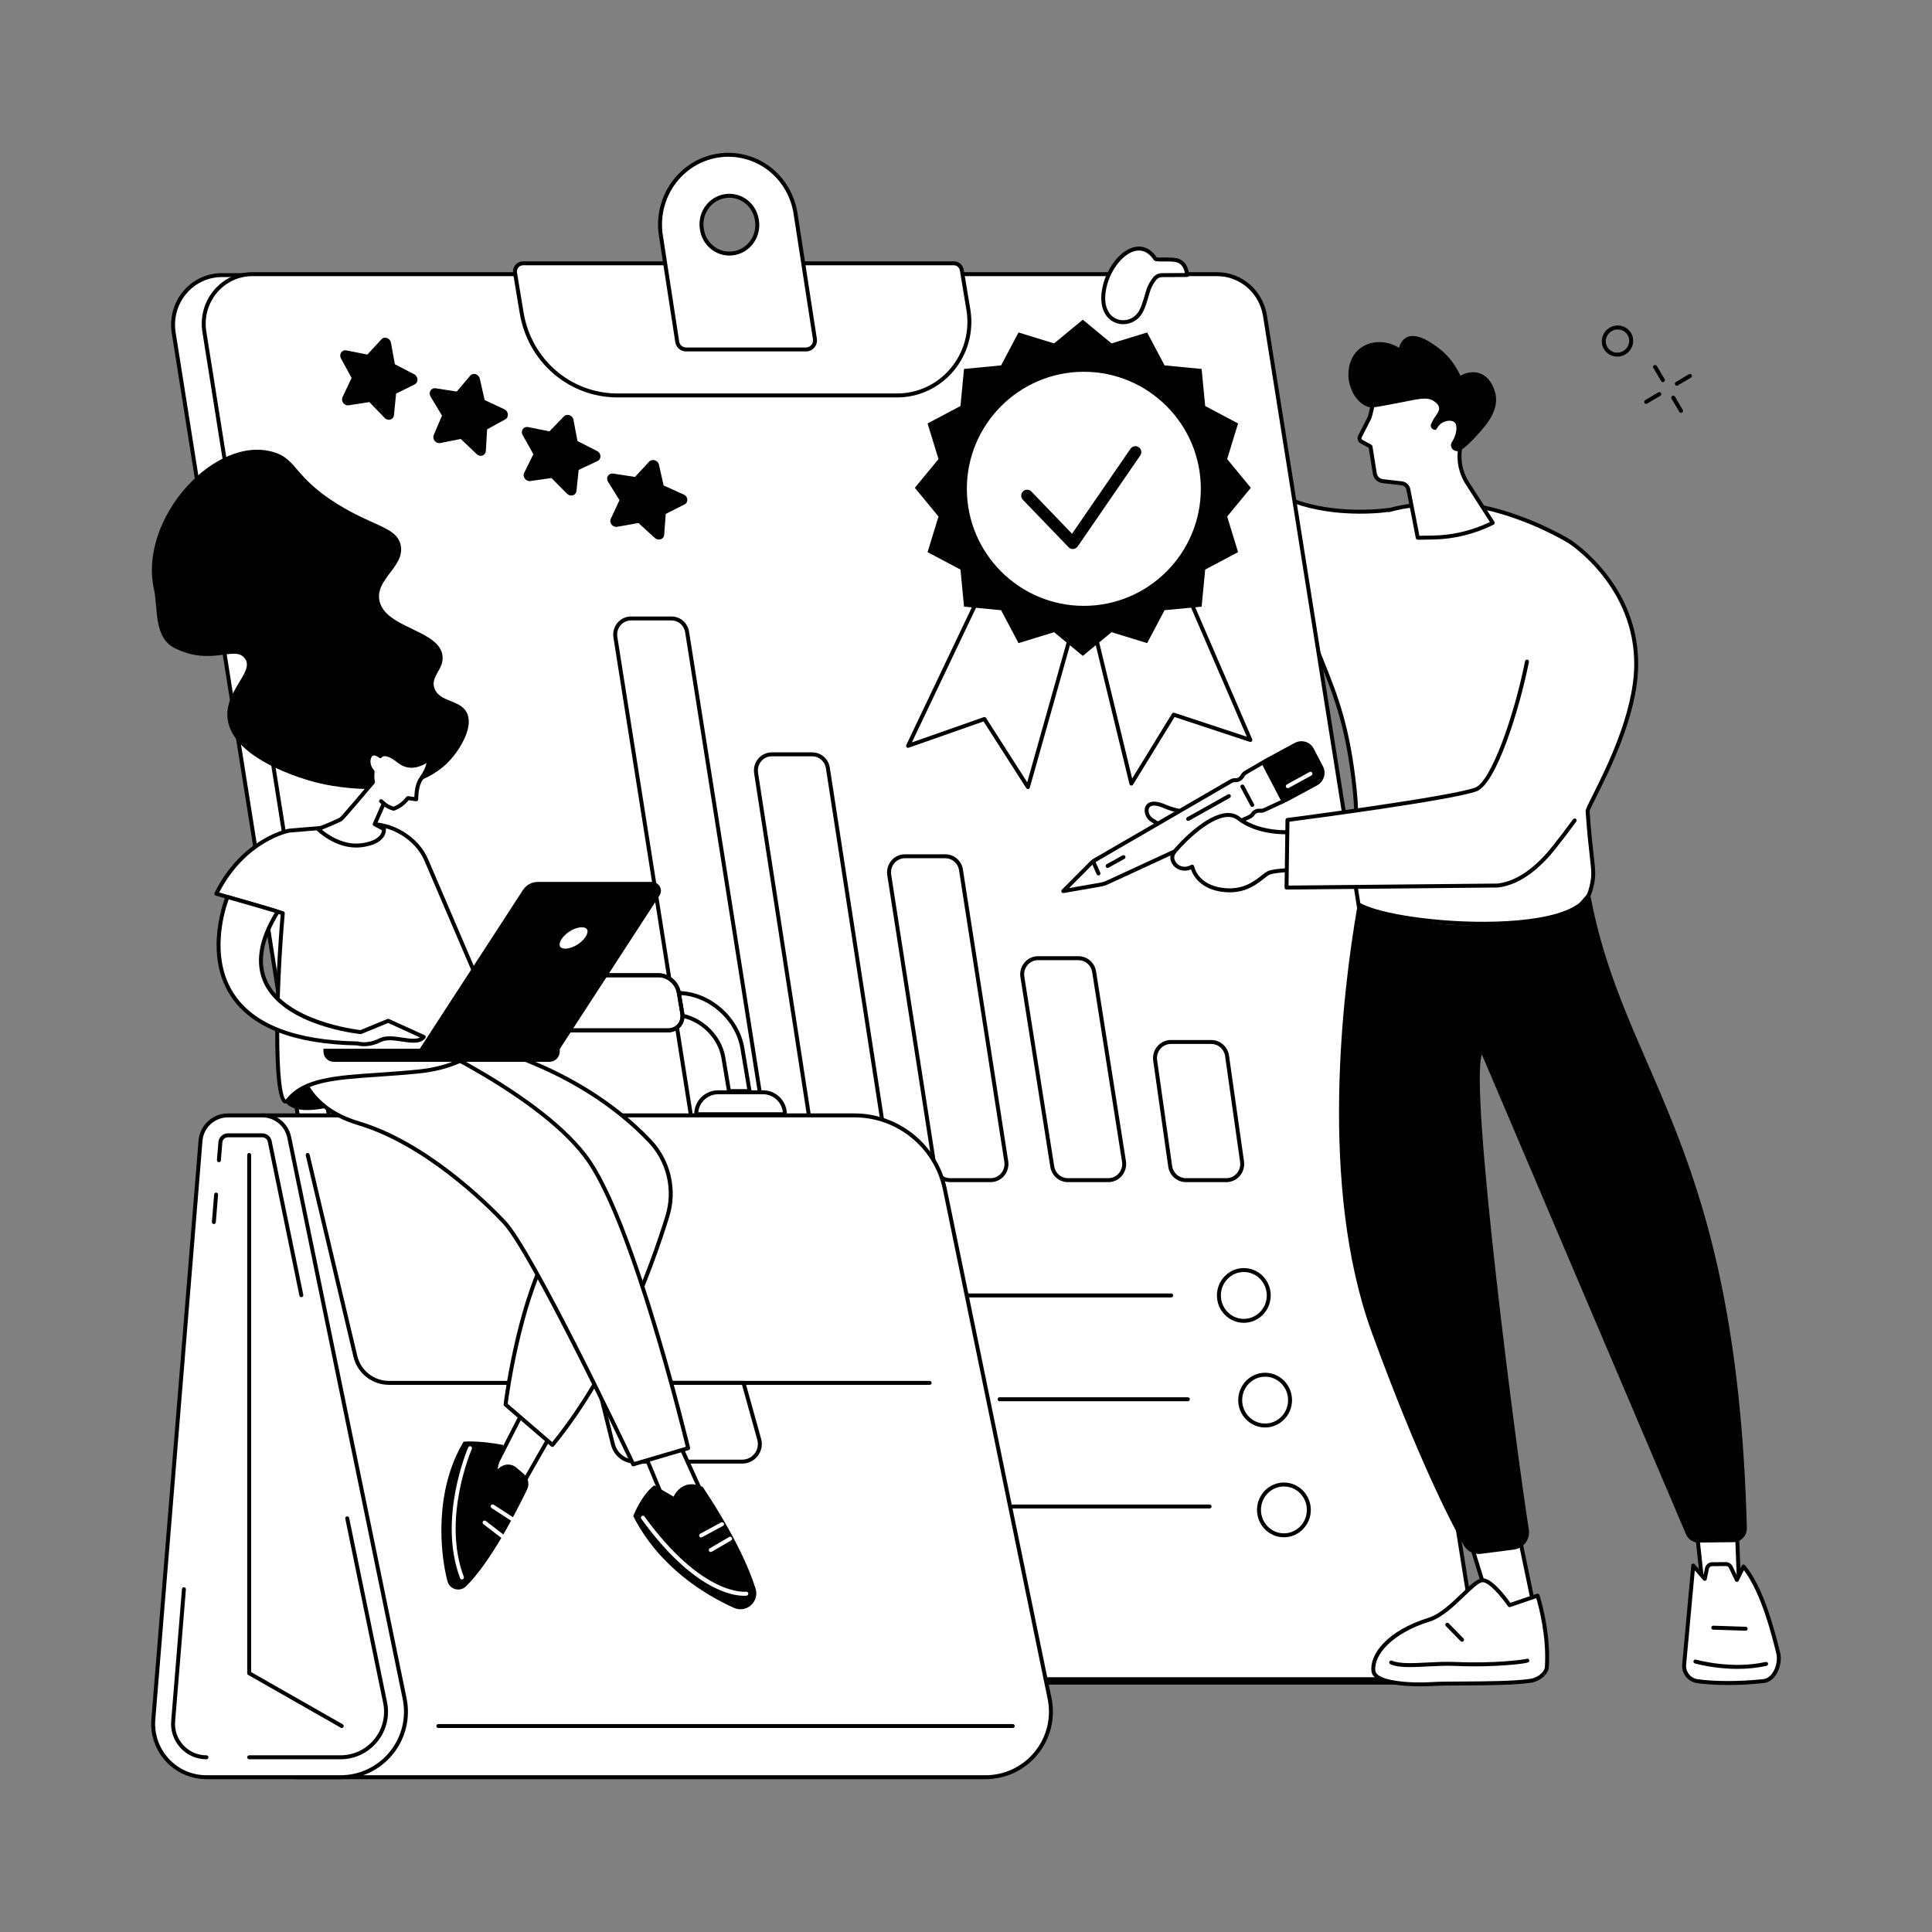 <svg width="880" height="880" viewBox="0 0 880 880" fill="none" xmlns="http://www.w3.org/2000/svg">
<rect x="0" y="0" width="880" height="880" fill="#808080" stroke="none"/>
<g clip-path="url(#clip0_38_2)">
<path d="M509.269 123.523H534.44C534.44 123.523 543.273 187.101 567.25 213.854C589.967 239.203 632.492 232.253 632.492 232.253C632.492 232.253 632.507 232.301 632.53 232.382C648.979 227.901 667.734 228.885 680.523 232.261C700.574 237.551 715.055 246.761 715.055 246.761C715.055 246.761 745.993 266.312 745.257 303.623C744.687 332.574 722.961 367.039 723.132 369.508C725.042 397.14 727.178 396.197 724.295 406.041C717.294 429.941 618.162 420.084 616.401 409.13C614.803 399.192 619.408 382.575 617.095 360.23C613.449 325.004 606.206 312.46 597.965 290.734C552.444 287.042 523.028 261.321 513.876 220.015C504.432 177.406 509.269 123.523 509.269 123.523Z" fill="white"/>
<path d="M656.395 230.285C665.72 230.285 674.222 231.528 680.293 233.131C699.966 238.32 714.428 247.428 714.572 247.517C714.879 247.712 745.074 267.255 744.358 303.606C743.929 325.373 731.427 350.292 725.42 362.266C722.956 367.176 722.179 368.767 722.234 369.569C722.921 379.502 723.625 385.647 724.139 390.132C725.02 397.824 725.23 399.649 723.432 405.786C719.711 418.493 687.691 421.071 661.404 419.42C635.76 417.809 617.89 412.724 617.289 408.984C616.615 404.798 617.091 399.168 617.643 392.646C618.386 383.85 619.312 372.904 617.99 360.137C614.968 330.935 609.427 317.115 603.011 301.109C601.649 297.713 600.241 294.203 598.806 290.418C598.683 290.09 598.384 289.868 598.038 289.839C553.538 286.228 523.959 261.362 514.754 219.821C506.079 180.681 509.548 131.356 510.099 124.422H533.662C534.78 131.789 544.132 189.408 566.58 214.457C588.074 238.442 627.427 233.859 632.169 233.208C632.35 233.289 632.559 233.309 632.767 233.252C640.603 231.115 648.775 230.285 656.395 230.285ZM675.708 421.679C699.405 421.679 721.819 417.691 725.158 406.292C727.059 399.807 726.819 397.714 725.927 389.93C725.415 385.461 724.713 379.336 724.029 369.447C724.094 368.921 725.519 366.079 727.028 363.072C733.095 350.98 745.72 325.818 746.157 303.643C746.893 266.256 715.849 246.198 715.535 245.999C715.391 245.906 700.708 236.657 680.753 231.39C669.066 228.306 650.37 226.707 632.755 231.39C632.627 231.35 632.489 231.342 632.347 231.362C631.926 231.431 590.038 237.936 567.92 213.255C544.398 187.008 535.419 124.029 535.33 123.398C535.269 122.952 534.889 122.62 534.44 122.62H509.269C508.804 122.62 508.415 122.977 508.375 123.442C508.326 123.981 503.63 177.953 512.997 220.214C522.348 262.41 552.286 287.738 597.326 291.584C598.698 295.183 600.04 298.534 601.341 301.777C607.706 317.657 613.204 331.372 616.2 360.323C617.505 372.924 616.587 383.773 615.85 392.493C615.266 399.406 614.804 404.867 615.513 409.271C616.594 415.991 643.482 420.096 661.291 421.217C666.049 421.517 670.907 421.679 675.708 421.679Z" fill="black"/>
<path d="M195.473 766.415H634.868C648.512 766.415 658.91 753.926 656.727 740.159L562.228 144.326C560.489 133.368 551.231 125.317 540.37 125.317H100.976C87.33 125.317 76.931 137.805 79.117 151.568L173.614 747.401C175.35 758.359 184.612 766.415 195.473 766.415Z" fill="white"/>
<path d="M540.37 126.215C550.842 126.215 559.661 133.89 561.339 144.468L655.838 740.301C656.854 746.709 655.042 753.19 650.866 758.08C646.832 762.804 641.001 765.512 634.867 765.512H195.473C185 765.512 176.18 757.837 174.504 747.259L80.003 151.426C78.987 145.018 80.801 138.537 84.974 133.647C89.01 128.923 94.839 126.215 100.976 126.215H540.37ZM195.473 767.313H634.867C641.528 767.313 647.858 764.374 652.234 759.25C656.752 753.955 658.713 746.948 657.615 740.017L563.116 144.184C561.299 132.728 551.732 124.418 540.37 124.418H100.976C94.313 124.418 87.982 127.357 83.606 132.481C79.088 137.772 77.129 144.779 78.226 151.709L172.727 747.543C174.54 758.999 184.11 767.313 195.473 767.313Z" fill="black"/>
<path d="M209.434 764.864H648.83C662.474 764.864 672.872 752.4 670.69 738.657L576.19 143.856C574.453 132.919 565.194 124.879 554.331 124.879H114.938C101.292 124.879 90.897 137.347 93.079 151.086L187.575 745.887C189.316 756.829 198.573 764.864 209.434 764.864Z" fill="white"/>
<path d="M554.331 125.778C564.805 125.778 573.625 133.441 575.302 143.998L669.801 738.799C670.816 745.187 669.009 751.647 664.843 756.529C660.809 761.253 654.972 763.965 648.83 763.965H209.434C198.962 763.965 190.141 756.303 188.465 745.745L93.965 150.944C92.953 144.557 94.758 138.096 98.924 133.214C102.96 128.49 108.797 125.778 114.938 125.778H554.331ZM209.434 765.763H648.83C655.5 765.763 661.835 762.824 666.212 757.695C670.72 752.417 672.676 745.426 671.578 738.516L577.079 143.715C575.262 132.279 565.695 123.981 554.331 123.981H114.938C108.267 123.981 101.931 126.92 97.555 132.048C93.046 137.327 91.091 144.318 92.188 151.228L186.688 746.029C188.506 757.464 198.071 765.763 209.434 765.763Z" fill="black"/>
<path d="M281.278 180.118H408.648C429.006 180.118 444.473 161.469 441.081 141.015L438.106 123.086C437.802 121.269 436.256 119.937 434.446 119.937H238.26C235.961 119.937 234.216 122.042 234.601 124.349L237.612 142.517C241.215 164.226 259.67 180.118 281.278 180.118Z" fill="white"/>
<path d="M434.446 120.835C435.822 120.835 436.988 121.843 437.219 123.236L440.194 141.164C441.789 150.787 439.113 160.546 432.851 167.934C426.771 175.107 417.95 179.22 408.648 179.22H281.278C260.034 179.22 242.044 163.72 238.498 142.367L235.487 124.203C235.345 123.349 235.58 122.483 236.134 121.827C236.669 121.196 237.442 120.835 238.26 120.835H434.446ZM281.278 181.017H408.648C418.48 181.017 427.799 176.673 434.223 169.096C440.829 161.303 443.651 151.017 441.967 140.869L438.992 122.94C438.615 120.678 436.705 119.038 434.446 119.038H238.26C236.916 119.038 235.64 119.629 234.762 120.665C233.867 121.722 233.483 123.118 233.71 124.495L236.725 142.662C240.413 164.886 259.151 181.017 281.278 181.017Z" fill="black"/>
<path d="M344.767 100.368L344.706 100.004C343.682 93.754 338.391 89.176 332.194 89.176C324.349 89.176 318.382 96.389 319.685 104.307L319.742 104.667C320.77 110.921 326.061 115.5 332.254 115.5C340.099 115.5 346.066 108.286 344.767 100.368ZM367.019 159.178H312.626C310.565 159.178 308.804 157.813 308.472 155.729L301.02 107.27C298.033 87.981 312.601 70.506 331.692 70.506C346.961 70.506 359.963 81.816 362.359 97.243L371.172 154.36C371.585 156.98 369.609 159.178 367.019 159.178Z" fill="white"/>
<path d="M343.88 100.515C344.467 104.093 343.471 107.712 341.148 110.448C338.909 113.088 335.667 114.598 332.254 114.598C326.478 114.598 321.588 110.363 320.628 104.522L320.572 104.162C319.985 100.583 320.981 96.96 323.304 94.224C325.543 91.589 328.785 90.075 332.193 90.075C337.974 90.075 342.86 94.313 343.819 100.15L343.88 100.515ZM332.254 116.399C336.197 116.399 339.937 114.654 342.52 111.614C345.184 108.473 346.329 104.324 345.653 100.223L345.596 99.859C344.491 93.147 338.856 88.277 332.193 88.277C328.255 88.277 324.514 90.022 321.932 93.058C319.264 96.199 318.123 100.353 318.795 104.453L318.855 104.813C319.956 111.529 325.591 116.399 332.254 116.399ZM331.692 71.405C346.608 71.405 359.133 82.331 361.469 97.381L370.281 154.499C370.435 155.478 370.184 156.413 369.569 157.13C368.945 157.859 368.018 158.275 367.018 158.275H312.625C310.954 158.275 309.614 157.17 309.363 155.588L301.91 107.133C300.502 98.037 303.096 88.844 309.035 81.918C314.759 75.239 323.017 71.405 331.692 71.405ZM312.625 160.077H367.018C368.544 160.077 369.973 159.429 370.937 158.3C371.884 157.191 372.293 155.705 372.058 154.223L363.25 97.106C360.772 81.173 347.499 69.608 331.692 69.608C322.49 69.608 313.735 73.668 307.667 80.744C301.388 88.075 298.64 97.79 300.133 107.408L307.586 155.867C307.978 158.344 310.051 160.077 312.625 160.077Z" fill="black"/>
<path d="M312.083 288.018L350.163 529.165C350.462 531.064 349.924 532.987 348.685 534.436C347.487 535.836 345.75 536.642 343.929 536.642H325.506C322.389 536.642 319.77 534.363 319.272 531.222L281.185 290.074C280.885 288.176 281.424 286.253 282.662 284.804C283.861 283.403 285.593 282.597 287.419 282.597H305.849C308.966 282.597 311.585 284.877 312.083 288.018ZM325.506 538.443H343.929C346.281 538.443 348.511 537.407 350.053 535.606C351.632 533.756 352.32 531.307 351.94 528.886L313.86 287.738C313.225 283.715 309.857 280.796 305.849 280.796H287.419C285.067 280.796 282.836 281.832 281.294 283.634C279.715 285.488 279.027 287.937 279.408 290.353L317.495 531.501C318.131 535.525 321.499 538.443 325.506 538.443Z" fill="black"/>
<path d="M369.953 344.495C373.082 344.495 375.705 346.787 376.191 349.94L403.831 529.189C404.122 531.084 403.58 532.999 402.341 534.444C401.143 535.84 399.414 536.642 397.593 536.642H379.162C376.037 536.642 373.414 534.351 372.928 531.197L345.276 351.948C344.985 350.053 345.527 348.139 346.766 346.693C347.964 345.297 349.697 344.495 351.514 344.495H369.953ZM379.162 538.443H397.593C399.937 538.443 402.167 537.411 403.709 535.618C405.288 533.772 405.98 531.331 405.608 528.914L377.968 349.669C377.345 345.629 373.977 342.694 369.953 342.694H351.514C349.171 342.694 346.94 343.726 345.402 345.524C343.819 347.365 343.127 349.806 343.499 352.223L371.147 531.473C371.771 535.508 375.143 538.443 379.162 538.443Z" fill="black"/>
<path d="M436.826 396.358L457.455 529.181C457.75 531.08 457.208 532.995 455.969 534.44C454.771 535.84 453.039 536.642 451.221 536.642H432.791C429.665 536.642 427.046 534.355 426.557 531.205L405.92 398.378C405.624 396.484 406.167 394.565 407.401 393.12C408.604 391.719 410.332 390.918 412.154 390.918H430.592C433.713 390.918 436.337 393.205 436.826 396.358ZM432.791 538.443H451.221C453.565 538.443 455.795 537.411 457.338 535.614C458.916 533.768 459.609 531.323 459.232 528.906L438.603 396.083C437.976 392.047 434.608 389.121 430.592 389.121H412.154C409.806 389.121 407.58 390.149 406.037 391.95C404.455 393.796 403.766 396.241 404.139 398.658L424.775 531.481C425.403 535.512 428.775 538.443 432.791 538.443Z" fill="black"/>
<path d="M491.236 437.34C494.353 437.34 496.972 439.623 497.47 442.769L511.071 529.169C511.367 531.068 510.828 532.987 509.589 534.436C508.391 535.84 506.659 536.642 504.837 536.642H486.411C483.294 536.642 480.675 534.363 480.177 531.218L466.567 444.817C466.272 442.918 466.81 441 468.049 439.551C469.247 438.146 470.98 437.34 472.801 437.34H491.236ZM486.411 538.443H504.837C507.185 538.443 509.415 537.407 510.958 535.606C512.54 533.756 513.229 531.307 512.848 528.89L499.247 442.489C498.611 438.466 495.243 435.543 491.236 435.543H472.801C470.453 435.543 468.223 436.575 466.681 438.381C465.098 440.231 464.41 442.68 464.79 445.096L478.4 531.497C479.035 535.521 482.403 538.443 486.411 538.443Z" fill="black"/>
<path d="M558.015 481.039L564.851 529.266C565.118 531.153 564.562 533.047 563.325 534.472C562.128 535.852 560.407 536.642 558.603 536.642H540.144C537.027 536.642 534.343 534.27 533.894 531.116L527.053 482.888C526.785 481.006 527.34 479.108 528.579 477.683C529.773 476.302 531.497 475.513 533.299 475.513H551.767C554.883 475.513 557.569 477.889 558.015 481.039ZM540.144 538.443H558.603C560.928 538.443 563.145 537.427 564.684 535.654C566.262 533.837 566.973 531.416 566.632 529.015L559.796 480.788C559.224 476.756 555.773 473.712 551.767 473.712H533.299C530.975 473.712 528.757 474.732 527.219 476.505C525.64 478.322 524.931 480.739 525.271 483.144L532.113 531.371C532.687 535.403 536.136 538.443 540.144 538.443Z" fill="black"/>
<path d="M566.546 579.385C572.31 579.385 577 584.174 577 590.055C577 595.937 572.31 600.726 566.546 600.726C560.782 600.726 556.092 595.937 556.092 590.055C556.092 584.174 560.782 579.385 566.546 579.385ZM566.546 602.523C573.303 602.523 578.8 596.929 578.8 590.055C578.8 583.182 573.303 577.588 566.546 577.588C559.79 577.588 554.293 583.182 554.293 590.055C554.293 596.929 559.79 602.523 566.546 602.523Z" fill="black"/>
<path d="M576.247 627.066C582.011 627.066 586.701 631.851 586.701 637.737C586.701 643.618 582.011 648.407 576.247 648.407C570.482 648.407 565.793 643.618 565.793 637.737C565.793 631.851 570.482 627.066 576.247 627.066ZM576.247 650.205C583.004 650.205 588.5 644.61 588.5 637.737C588.5 630.859 583.004 625.269 576.247 625.269C569.491 625.269 563.994 630.859 563.994 637.737C563.994 644.61 569.491 650.205 576.247 650.205Z" fill="black"/>
<path d="M584.806 677.071C590.571 677.071 595.26 681.86 595.26 687.742C595.26 693.627 590.571 698.412 584.806 698.412C579.041 698.412 574.352 693.627 574.352 687.742C574.352 681.86 579.041 677.071 584.806 677.071ZM584.806 700.209C591.562 700.209 597.059 694.619 597.059 687.742C597.059 680.868 591.562 675.274 584.806 675.274C578.05 675.274 572.553 680.868 572.553 687.742C572.553 694.619 578.05 700.209 584.806 700.209Z" fill="black"/>
<path d="M411.903 590.954H533.448C533.946 590.954 534.347 590.553 534.347 590.055C534.347 589.557 533.946 589.157 533.448 589.157H411.903C411.409 589.157 411.004 589.557 411.004 590.055C411.004 590.553 411.409 590.954 411.903 590.954Z" fill="black"/>
<path d="M419.513 638.247H432.163C432.657 638.247 433.062 637.846 433.062 637.348C433.062 636.85 432.657 636.449 432.163 636.449H419.513C419.015 636.449 418.615 636.85 418.615 637.348C418.615 637.846 419.015 638.247 419.513 638.247Z" fill="white"/>
<path d="M455.273 638.247H541.058C541.554 638.247 541.957 637.846 541.957 637.348C541.957 636.85 541.554 636.449 541.058 636.449H455.273C454.775 636.449 454.374 636.85 454.374 637.348C454.374 637.846 454.775 638.247 455.273 638.247Z" fill="black"/>
<path d="M429.402 687.09H550.948C551.445 687.09 551.848 686.689 551.848 686.191C551.848 685.693 551.445 685.293 550.948 685.293H429.402C428.908 685.293 428.503 685.693 428.503 686.191C428.503 686.689 428.908 687.09 429.402 687.09Z" fill="black"/>
<path d="M558.185 371.682C558.185 371.682 540.01 371.411 530.513 367.29C521.013 363.169 521.162 370.318 523.85 372.832C526.028 374.872 539.152 382.191 550.917 383.041L558.185 371.682Z" fill="white"/>
<path d="M556.57 372.536L550.451 382.102C538.921 381.077 526.279 373.876 524.465 372.176C523.372 371.152 522.713 369.027 523.506 367.82C524.348 366.537 526.769 366.646 530.153 368.116C538.156 371.585 551.879 372.366 556.57 372.536ZM550.917 383.939C551.222 383.939 551.508 383.786 551.674 383.526L558.943 372.164C559.119 371.888 559.132 371.54 558.977 371.253C558.823 370.966 558.524 370.787 558.198 370.779C558.018 370.779 540.091 370.468 530.869 366.464C525.032 363.93 522.806 365.606 522.004 366.832C520.685 368.84 521.591 371.953 523.235 373.491C525.749 375.843 539.152 383.089 550.852 383.939C550.874 383.939 550.896 383.939 550.917 383.939Z" fill="black"/>
<path d="M584.697 364.869L575.682 347.066L567.32 351.924C566.858 352.195 566.466 352.567 566.176 353.017L565.65 353.826C564.989 354.85 563.827 355.437 562.628 355.364C561.977 355.324 561.324 355.478 560.752 355.81L498.566 391.889C498.052 392.185 497.583 392.549 497.162 392.97L484.317 405.883L501.457 402.896C502.388 402.734 503.298 402.451 504.165 402.05L569.217 372.018C569.772 371.763 570.249 371.358 570.596 370.852L570.682 370.727C571.347 369.755 572.469 369.192 573.63 369.257L574.215 369.29C574.752 369.318 575.291 369.213 575.785 368.986L584.697 364.869Z" fill="white"/>
<path d="M573.456 368.355C572.067 368.355 570.736 369.055 569.939 370.217L569.853 370.346C569.599 370.715 569.248 371.014 568.84 371.2L503.788 401.237C502.995 401.601 502.157 401.864 501.303 402.014L486.953 404.511L497.801 393.606C498.166 393.242 498.574 392.926 499.02 392.667L561.204 356.587C561.624 356.344 562.098 356.235 562.572 356.263C564.108 356.36 565.566 355.611 566.406 354.316L566.931 353.503C567.144 353.175 567.434 352.899 567.772 352.705L575.31 348.321L583.473 364.444L575.408 368.168C575.048 368.334 574.653 368.411 574.264 368.391L573.678 368.359C573.604 368.355 573.53 368.355 573.456 368.355ZM484.317 406.782C484.37 406.782 484.419 406.778 484.471 406.77L501.61 403.783C502.622 403.609 503.606 403.301 504.541 402.868L569.595 372.836C570.297 372.512 570.9 372.002 571.338 371.362L571.425 371.233C571.911 370.524 572.731 370.111 573.581 370.156L574.167 370.188C574.847 370.225 575.537 370.091 576.162 369.804L585.073 365.687C585.296 365.586 585.466 365.396 585.546 365.165C585.627 364.938 585.609 364.683 585.499 364.464L576.485 346.657C576.373 346.439 576.175 346.273 575.937 346.204C575.701 346.131 575.444 346.163 575.23 346.289L566.868 351.147C566.287 351.487 565.786 351.96 565.421 352.527L564.896 353.337C564.408 354.089 563.554 354.523 562.684 354.466C561.85 354.413 561.029 354.612 560.301 355.033L498.113 391.108C497.534 391.448 497 391.861 496.526 392.335L483.678 405.248C483.403 405.527 483.338 405.952 483.52 406.301C483.678 406.6 483.985 406.782 484.317 406.782Z" fill="black"/>
<path d="M500.335 398.759C500.457 398.759 500.578 398.735 500.696 398.682C501.149 398.484 501.355 397.954 501.157 397.5L498.785 392.112C498.587 391.659 498.052 391.453 497.599 391.655C497.145 391.853 496.939 392.384 497.141 392.841L499.509 398.225C499.659 398.561 499.987 398.759 500.335 398.759Z" fill="black"/>
<path d="M590.141 339.196L576.604 346.495C575.911 346.871 575.646 347.734 576.011 348.434L583.955 363.671C584.326 364.383 585.205 364.654 585.91 364.274L599.418 356.987C602.127 355.53 603.197 352.182 601.807 349.515L597.565 341.378C596.175 338.711 592.851 337.735 590.141 339.196Z" fill="black"/>
<path d="M592.802 339.415C593.253 339.415 593.706 339.484 594.146 339.618C595.287 339.97 596.218 340.743 596.767 341.796L601.009 349.932C602.171 352.158 601.266 354.972 598.991 356.198L585.484 363.481C585.356 363.55 585.21 363.566 585.072 363.521C584.933 363.481 584.82 363.384 584.753 363.254L576.809 348.017C576.672 347.754 576.772 347.43 577.031 347.289L590.569 339.99C591.273 339.61 592.036 339.415 592.802 339.415ZM585.233 365.347C585.614 365.347 585.992 365.25 586.337 365.064L599.845 357.781C602.981 356.089 604.219 352.195 602.605 349.102L598.362 340.962C597.589 339.48 596.279 338.391 594.674 337.897C593.022 337.391 591.261 337.569 589.715 338.403L576.178 345.706C575.057 346.309 574.625 347.722 575.213 348.851L583.157 364.088C583.45 364.647 583.942 365.055 584.545 365.242C584.772 365.31 585.003 365.347 585.233 365.347Z" fill="black"/>
<path d="M570.371 367.52C570.515 367.52 570.66 367.484 570.796 367.411C571.233 367.176 571.398 366.634 571.164 366.193L566.68 357.817C566.445 357.38 565.901 357.214 565.462 357.449C565.024 357.684 564.859 358.23 565.094 358.667L569.578 367.043C569.74 367.346 570.051 367.52 570.371 367.52Z" fill="black"/>
<path d="M541.196 373.916C541.345 373.916 541.496 373.88 541.635 373.803L560.175 363.396C560.608 363.153 560.762 362.606 560.519 362.173C560.276 361.74 559.728 361.582 559.294 361.829L540.755 372.232C540.321 372.475 540.168 373.026 540.411 373.459C540.576 373.75 540.88 373.916 541.196 373.916Z" fill="black"/>
<path d="M504.497 395.33C504.646 395.33 504.796 395.294 504.934 395.217L512.176 391.189C512.609 390.946 512.763 390.4 512.524 389.963C512.281 389.53 511.73 389.376 511.297 389.615L504.06 393.646C503.626 393.885 503.469 394.436 503.711 394.869C503.873 395.164 504.181 395.33 504.497 395.33Z" fill="black"/>
<path d="M586.574 359C586.72 359 586.868 358.963 587.005 358.886L597.348 353.215C597.783 352.976 597.943 352.43 597.704 351.993C597.465 351.559 596.92 351.397 596.482 351.636L586.14 357.308C585.705 357.546 585.545 358.097 585.784 358.53C585.947 358.83 586.256 359 586.574 359Z" fill="white"/>
<path d="M590.964 378.798C590.964 378.798 574.881 381.077 564.034 372.702C554.807 365.573 536.124 385.975 534.517 388.566C532.242 392.234 537.249 397.994 543.029 394.731C543.029 394.731 544.559 403.823 557.035 405.349C569.511 406.871 574.833 398.702 578.18 397.48C581.528 396.261 591.117 396.193 591.117 396.193L590.964 378.798Z" fill="white"/>
<path d="M590.21 395.306C587.707 395.359 580.742 395.59 577.872 396.634C576.865 397.002 575.827 397.816 574.512 398.848C571.122 401.512 565.999 405.535 557.145 404.455C545.531 403.034 543.976 394.922 543.915 394.578C543.865 394.29 543.677 394.043 543.413 393.918C543.148 393.792 542.84 393.804 542.586 393.946C539.767 395.541 537.363 394.654 536.055 393.294C535.023 392.218 534.383 390.485 535.282 389.04C536.355 387.311 548.314 373.953 557.644 372.265C560.018 371.836 561.929 372.212 563.484 373.411C573.049 380.802 586.3 380.163 590.073 379.802L590.21 395.306ZM560.092 406.438C567.763 406.438 572.418 402.783 575.624 400.265C576.765 399.37 577.75 398.593 578.488 398.326C581.653 397.172 591.029 397.095 591.123 397.091C591.362 397.091 591.59 396.994 591.758 396.824C591.926 396.654 592.019 396.423 592.017 396.185L591.863 378.79C591.861 378.531 591.747 378.284 591.55 378.114C591.354 377.948 591.097 377.871 590.838 377.908C590.68 377.928 574.996 380.033 564.584 371.99C562.631 370.48 560.19 369.978 557.324 370.496C547.356 372.297 535.027 386.036 533.752 388.093C532.537 390.052 532.942 392.643 534.76 394.537C536.294 396.14 539.16 397.371 542.459 396.006C543.368 398.626 546.614 404.981 556.926 406.24C558.035 406.377 559.089 406.438 560.092 406.438Z" fill="black"/>
<path d="M700.238 249.469C700.238 249.469 722.266 258.735 733.898 296.466C740.318 317.293 739.141 346.989 707.483 386.461C701.151 394.359 692.257 402.212 682.216 403.345L585.998 404.28L586.426 373.479C586.426 373.479 661.044 363.784 672.259 359.566C682.192 355.83 696.578 307.193 698.075 283.33L700.238 249.469Z" fill="white"/>
<path d="M585.999 405.179C586.002 405.179 586.005 405.179 586.008 405.179L682.225 404.244C682.256 404.244 682.286 404.244 682.317 404.24C693.28 403.001 702.435 394.193 708.185 387.024C711.596 382.773 714.885 378.462 717.962 374.216C718.253 373.815 718.164 373.253 717.761 372.961C717.359 372.67 716.796 372.759 716.505 373.159C713.446 377.381 710.174 381.668 706.781 385.898C701.251 392.796 692.494 401.257 682.161 402.447L586.911 403.37L587.315 374.269C595.701 373.172 661.876 364.432 672.576 360.408C681.51 357.048 692.073 323.292 696.398 301.534C696.495 301.048 696.178 300.575 695.691 300.478C695.204 300.38 694.73 300.696 694.633 301.186C689.653 326.239 679.109 356.028 671.942 358.724C660.952 362.857 587.056 372.487 586.31 372.585C585.867 372.645 585.533 373.018 585.527 373.467L585.099 404.268C585.096 404.511 585.191 404.742 585.362 404.916C585.53 405.082 585.76 405.179 585.999 405.179Z" fill="black"/>
<path d="M504.206 127.033C503.088 129.951 500.89 137.801 504.509 143.063C507.752 147.783 514.524 147.973 518.374 143.735C520.389 141.513 521.369 137.881 522.879 132.757C523.62 130.239 524.725 128.502 525.943 126.94C526.741 125.92 527.959 125.325 529.255 125.321L540.698 125.264C540.698 125.264 540.609 120.807 537.278 119.018C534.363 117.455 526.818 118.747 526.231 117.86C519.637 107.942 508.711 115.29 504.206 127.033Z" fill="white"/>
<path d="M539.694 124.369L529.25 124.418C527.663 124.426 526.202 125.142 525.231 126.385C524.105 127.83 522.846 129.684 522.012 132.502L521.745 133.42C520.422 137.934 519.462 141.197 517.705 143.132C515.985 145.026 513.556 146.018 511.046 145.848C508.69 145.69 506.577 144.488 505.25 142.557C501.562 137.193 504.432 128.951 505.047 127.353C507.82 120.123 513.127 114.698 517.952 114.164C520.879 113.84 523.413 115.249 525.482 118.358C525.983 119.111 527.129 119.127 529.906 119.095C532.221 119.066 535.387 119.026 536.852 119.811C538.824 120.868 539.479 123.106 539.694 124.369ZM511.601 147.665C514.418 147.665 517.098 146.475 519.037 144.342C521.073 142.099 522.077 138.671 523.47 133.926L523.741 133.012C524.486 130.482 525.627 128.802 526.651 127.494C527.279 126.689 528.23 126.223 529.258 126.219L540.702 126.162C540.941 126.162 541.172 126.065 541.342 125.891C541.51 125.717 541.602 125.486 541.597 125.244C541.593 125.041 541.454 120.24 537.702 118.228C535.828 117.224 532.533 117.265 529.886 117.297C528.744 117.309 527.348 117.326 526.878 117.208C523.826 112.723 520.239 112.1 517.754 112.375C512.2 112.99 506.419 118.75 503.367 126.709C502.695 128.454 499.57 137.468 503.764 143.573C505.407 145.961 508.018 147.447 510.925 147.645C511.152 147.657 511.374 147.665 511.601 147.665Z" fill="black"/>
<path d="M691.491 697.214L698.504 730.881L680.144 736.079L669.991 703.302L691.491 697.214Z" fill="white"/>
<path d="M697.453 730.242L680.745 734.974L671.124 703.917L690.807 698.343L697.453 730.242ZM680.145 736.977C680.226 736.977 680.308 736.969 680.39 736.945L698.749 731.747C699.203 731.618 699.481 731.16 699.385 730.699L692.372 697.032C692.321 696.789 692.171 696.574 691.957 696.445C691.744 696.315 691.486 696.283 691.246 696.352L669.746 702.436C669.513 702.505 669.317 702.663 669.201 702.873C669.085 703.088 669.06 703.339 669.133 703.569L679.286 736.346C679.405 736.731 679.76 736.977 680.145 736.977Z" fill="black"/>
<path d="M704.577 759.254C704.37 762.492 700.408 765.091 697.207 765.577C686.072 767.261 659.9 766.548 652.791 767.038C643.565 767.677 626.238 766.989 625.567 761.104C624.749 753.922 632.484 743.45 650.996 737.714C660.569 734.747 670.695 720.049 675.176 719.786C679.657 719.522 687.587 731.132 687.587 731.132L700.345 726.793C700.345 726.793 705.629 742.823 704.577 759.254Z" fill="white"/>
<path d="M699.757 727.942C700.811 731.484 704.57 745.284 703.679 759.197C703.508 761.869 700.06 764.233 697.072 764.686C689.849 765.779 676.389 765.852 665.574 765.913C660.014 765.941 655.213 765.969 652.728 766.139C642.452 766.852 626.997 765.71 626.461 761.002C625.654 753.927 633.914 743.948 651.261 738.572C656.765 736.868 662.427 731.444 666.976 727.088C670.361 723.846 673.558 720.781 675.228 720.684C678.132 720.514 683.888 727.315 686.844 731.642C687.073 731.974 687.493 732.116 687.877 731.986L699.757 727.942ZM646.982 768.099C650.363 768.099 652.772 767.941 652.852 767.937C655.28 767.767 660.055 767.742 665.583 767.71C676.457 767.649 689.989 767.576 697.341 766.463C701.084 765.896 705.246 762.889 705.474 759.31C706.525 742.896 701.252 726.671 701.198 726.513C701.124 726.283 700.96 726.097 700.745 725.987C700.531 725.882 700.283 725.866 700.054 725.943L687.938 730.064C686.135 727.513 679.531 718.632 675.122 718.887C672.792 719.025 669.676 722.008 665.731 725.789C661.318 730.015 655.827 735.277 650.729 736.856C631.595 742.786 623.81 753.635 624.673 761.205C625.357 767.2 638.926 768.099 646.982 768.099Z" fill="black"/>
<path d="M642.175 759.343C644.613 759.343 647.288 759.205 650.12 759.055C654.319 758.837 658.661 758.61 662.934 758.804C672.633 759.25 680.93 758.865 686.181 758.464C695.915 757.728 696.302 757.112 696.447 756.877C696.619 756.606 696.631 756.25 696.477 755.967C696.24 755.53 695.693 755.368 695.258 755.602C695.255 755.602 695.252 755.606 695.248 755.606C693.695 756.019 680.172 757.792 663.016 757.007C658.655 756.809 654.268 757.039 650.026 757.258C643.599 757.594 637.529 757.91 634.021 756.416C633.563 756.222 633.035 756.432 632.84 756.89C632.646 757.347 632.858 757.877 633.315 758.072C635.616 759.051 638.648 759.343 642.175 759.343Z" fill="black"/>
<path d="M665.937 747.798C666.163 747.798 666.391 747.713 666.565 747.539C666.92 747.195 666.927 746.624 666.58 746.268L659.86 739.39C659.513 739.034 658.943 739.03 658.588 739.374C658.233 739.722 658.227 740.293 658.573 740.649L665.293 747.527C665.469 747.705 665.703 747.798 665.937 747.798Z" fill="black"/>
<path d="M791.072 695.615L792.006 719.093L775.617 723.052L772.697 695.781L791.072 695.615Z" fill="white"/>
<path d="M791.078 718.393L776.403 721.939L773.697 696.672L790.208 696.522L791.078 718.393ZM775.617 723.955C775.688 723.955 775.759 723.947 775.829 723.927L792.218 719.968C792.635 719.871 792.922 719.486 792.905 719.061L791.97 695.579C791.951 695.097 791.554 694.712 791.072 694.712C791.069 694.712 791.066 694.712 791.063 694.712L772.689 694.882C772.435 694.882 772.194 694.992 772.025 695.182C771.856 695.372 771.776 695.623 771.803 695.874L774.723 723.149C774.75 723.409 774.888 723.639 775.099 723.789C775.252 723.898 775.433 723.955 775.617 723.955Z" fill="black"/>
<path d="M773.117 765.747C779.684 766.674 790.404 767.066 803.099 765.734C808.791 765.139 811.01 757.226 810.011 753.149C807.227 741.803 802.388 723.51 794.154 713.535L791.131 719.624L788.277 713.685C787.89 712.989 787.195 712.515 786.405 712.414L780.248 712.475C778.955 712.309 777.753 713.167 777.485 714.446L776.5 719.142L771.246 713.082L767.146 757.837C766.642 761.67 769.299 765.208 773.117 765.747Z" fill="white"/>
<path d="M794.328 715.207C802.398 725.894 807.093 745.029 809.137 753.364C809.674 755.554 809.203 759.363 807.272 762.111C806.121 763.747 804.686 764.666 803.005 764.84C792.278 765.965 781.153 765.973 773.242 764.856C769.933 764.391 767.598 761.294 768.038 757.954L771.95 715.264L775.821 719.729C776.044 719.988 776.396 720.097 776.726 720.012C777.057 719.923 777.311 719.66 777.381 719.324L778.365 714.633C778.536 713.819 779.306 713.264 780.134 713.365C780.175 713.374 780.216 713.374 780.256 713.374L786.345 713.317C786.827 713.394 787.252 713.693 787.49 714.122L790.321 720.012C790.469 720.324 790.782 720.522 791.125 720.522C791.431 720.506 791.784 720.332 791.937 720.024L794.328 715.207ZM787.132 767.499C791.64 767.499 797.03 767.277 803.193 766.629C805.382 766.398 807.302 765.196 808.743 763.144C811.004 759.93 811.532 755.574 810.884 752.935C807.545 739.325 802.704 722.478 794.848 712.961C794.654 712.726 794.352 712.604 794.052 712.641C793.748 712.673 793.484 712.859 793.349 713.135L791.144 717.575L789.088 713.297C788.539 712.305 787.589 711.657 786.518 711.524C786.479 711.52 786.444 711.516 786.396 711.516L780.295 711.576C778.569 711.39 776.962 712.56 776.605 714.26L775.992 717.183L771.926 712.491C771.69 712.22 771.314 712.115 770.971 712.224C770.628 712.333 770.383 712.641 770.351 712.997L766.25 757.756C765.687 762.035 768.709 766.034 772.991 766.637C775.334 766.969 780.185 767.499 787.132 767.499Z" fill="black"/>
<path d="M791.373 760.152C795.575 760.152 800.121 759.78 804.654 758.744C805.139 758.63 805.442 758.148 805.331 757.667C805.22 757.181 804.736 756.877 804.254 756.987C788.8 760.521 772.643 755.979 772.482 755.934C772.008 755.797 771.506 756.072 771.369 756.55C771.233 757.027 771.508 757.525 771.986 757.663C772.47 757.8 780.835 760.152 791.373 760.152Z" fill="black"/>
<path d="M795.136 742.774C795.62 742.774 796.019 742.39 796.035 741.904C796.051 741.406 795.662 740.989 795.166 740.973L780.393 740.483C779.905 740.479 779.481 740.856 779.464 741.353C779.448 741.851 779.837 742.268 780.333 742.284L795.106 742.77C795.116 742.77 795.126 742.774 795.136 742.774Z" fill="black"/>
<path d="M618.006 414.376C611.79 450.764 600.488 540.188 624.889 607.081C645.888 664.648 660.878 693.316 666.639 703.727C668.215 706.569 671.357 708.16 674.577 707.743L689.544 705.816C693.981 705.245 697.069 701.112 696.363 696.684C690.902 662.434 669.21 495.717 674.988 480.31L767.949 698.837C768.953 701.157 771.244 702.647 773.765 702.618L789.468 702.444C792.966 702.404 795.755 699.493 795.663 695.988C791.026 519.11 739.244 490.649 724.071 406.082C724.036 405.884 719.103 411.826 718.918 411.935C703.727 420.736 696.125 420.052 672.819 421.323C647.609 422.703 624.192 413.19 618.672 413.445C618.251 413.465 618.078 413.955 618.006 414.376Z" fill="black"/>
<path d="M645.779 244.943L641.482 222.91C641.176 221.428 639.954 220.311 638.453 220.137L629.814 219.153C627.972 218.943 626.496 217.53 626.204 215.692L624.249 203.402C624.246 203.386 624.235 203.37 624.218 203.358L620.113 201.135C619.297 200.694 618.982 199.678 619.405 198.848L623.729 190.388C624.57 188.741 625.727 179.442 627.57 179.535C627.57 179.535 658.66 168.707 667.804 181.612C670.227 185.033 670.495 189.542 668.855 193.404L666.763 198.326C664.588 203.443 664.103 209.195 665.766 214.498C666.358 216.392 667.19 218.218 668.252 219.934L679.936 238.15C671.448 242.413 662.111 244.7 652.619 244.842L645.779 244.943Z" fill="white"/>
<path d="M678.634 237.79C670.549 241.684 661.572 243.81 652.606 243.943L646.517 244.032L642.365 222.736C641.976 220.857 640.446 219.461 638.555 219.246L629.915 218.259C628.48 218.097 627.319 216.983 627.092 215.55L625.138 203.261C625.093 202.985 624.891 202.698 624.644 202.568L620.541 200.346C620.157 200.136 620.007 199.65 620.206 199.257L624.53 190.797C624.847 190.178 625.131 188.951 625.57 187.004C626.01 185.053 626.915 181.029 627.643 180.43C627.719 180.426 627.793 180.41 627.866 180.385C628.17 180.276 658.422 169.925 667.07 182.134C669.228 185.178 669.595 189.364 668.027 193.052L665.935 197.974C663.6 203.467 663.235 209.43 664.907 214.769C665.526 216.749 666.395 218.643 667.487 220.408L678.634 237.79ZM645.778 245.842C645.782 245.842 645.787 245.842 645.791 245.842L652.633 245.74C662.201 245.599 671.782 243.251 680.339 238.956C680.566 238.843 680.735 238.636 680.802 238.389C680.87 238.146 680.83 237.883 680.692 237.669L669.009 219.449C668.003 217.825 667.198 216.065 666.623 214.231C665.08 209.3 665.423 203.779 667.591 198.678L669.683 193.756C671.493 189.498 671.054 184.644 668.538 181.094C659.324 168.088 629.946 177.77 627.407 178.641C625.702 178.778 624.902 181.778 623.815 186.607C623.492 188.044 623.157 189.53 622.927 189.979L618.604 198.44C617.964 199.694 618.449 201.257 619.685 201.925L623.425 203.953L625.315 215.834C625.669 218.06 627.477 219.793 629.711 220.048L638.352 221.031C639.469 221.161 640.373 221.987 640.601 223.092L644.895 245.117C644.978 245.538 645.348 245.842 645.778 245.842Z" fill="black"/>
<path d="M651.815 193.242C653.411 189.275 655.905 187.785 655.438 185.535C655.156 184.175 653.979 183.32 653.31 182.835C649.984 180.422 645.61 181.896 636.827 183.551C625.923 185.608 624.679 185.931 622.621 185.118C617.391 183.049 614.418 176.613 614.188 171.318C614.123 169.833 613.993 161.947 620.685 157.879C625.518 154.944 631.986 155.163 637.212 158.421C637.67 156.887 638.62 154.733 640.697 153.673C645.622 151.155 652.969 156.802 655.541 158.777C657.918 160.603 662.155 164.416 665.191 171.124C666.16 170.581 669.8 168.695 673.768 169.962C679.668 171.848 681.117 179.058 681.244 179.742C682.72 187.708 676.172 194.663 671.227 199.909C668.503 202.804 667.071 203.909 665.47 204.977C664.524 205.609 663.303 205.653 662.306 205.107C662.289 205.095 662.27 205.087 662.252 205.074C660.944 204.354 660.507 202.678 661.294 201.407L661.545 201.002C662.488 199.476 663.132 197.776 663.329 195.991C663.486 194.57 663.374 193.076 662.461 192.311C660.986 191.072 658.477 191.89 658.118 192.007C656.279 192.607 655.125 193.967 654.416 195.262C653.655 196.655 651.107 194.999 651.815 193.242Z" fill="black"/>
<path d="M742.053 154.653C742.379 157.551 740.256 160.21 737.32 160.587C735.891 160.769 734.487 160.389 733.37 159.51C732.278 158.652 731.591 157.417 731.435 156.037C731.109 153.143 733.232 150.479 736.168 150.107C737.598 149.92 739.002 150.305 740.118 151.179C741.211 152.038 741.897 153.272 742.053 154.653ZM736.618 162.429C736.927 162.429 737.237 162.413 737.549 162.372C741.454 161.87 744.276 158.32 743.841 154.454C743.631 152.588 742.703 150.924 741.229 149.767C739.731 148.589 737.851 148.075 735.939 148.321C732.035 148.819 729.212 152.374 729.647 156.239C729.857 158.101 730.785 159.769 732.259 160.927C733.513 161.911 735.034 162.429 736.618 162.429Z" fill="black"/>
<path d="M763.769 175.669C763.924 175.669 764.082 175.629 764.226 175.544L770.224 171.994C770.652 171.739 770.793 171.188 770.54 170.759C770.287 170.334 769.735 170.193 769.308 170.444L763.31 173.994C762.882 174.249 762.74 174.799 762.994 175.228C763.162 175.512 763.461 175.669 763.769 175.669Z" fill="black"/>
<path d="M749.796 183.94C749.951 183.94 750.109 183.9 750.253 183.815L756.251 180.265C756.679 180.009 756.82 179.459 756.567 179.03C756.314 178.605 755.761 178.463 755.335 178.714L749.336 182.268C748.909 182.519 748.767 183.07 749.021 183.499C749.188 183.782 749.488 183.94 749.796 183.94Z" fill="black"/>
<path d="M765.69 188.02C765.846 188.02 766.003 187.979 766.147 187.894C766.575 187.639 766.716 187.089 766.463 186.66L762.914 180.661C762.66 180.232 762.111 180.09 761.681 180.345C761.254 180.596 761.112 181.15 761.365 181.576L764.915 187.579C765.083 187.862 765.383 188.02 765.69 188.02Z" fill="black"/>
<path d="M757.422 174.039C757.577 174.039 757.735 173.998 757.879 173.913C758.306 173.662 758.448 173.112 758.195 172.682L754.646 166.683C754.393 166.254 753.842 166.113 753.414 166.364C752.986 166.619 752.844 167.169 753.097 167.598L756.646 173.597C756.814 173.881 757.114 174.039 757.422 174.039Z" fill="black"/>
<path d="M134.319 809.493H448.865C467.745 809.493 481.872 792.156 478.067 773.652L430.349 541.572C426.334 522.053 409.162 508.047 389.246 508.047H119.442L134.319 809.493Z" fill="white"/>
<path d="M389.246 508.946C408.644 508.946 425.561 522.745 429.467 541.751L477.189 773.835C478.946 782.392 476.792 791.18 471.271 797.948C465.757 804.713 457.588 808.595 448.865 808.595H135.177L120.386 508.946H389.246ZM134.319 810.392H448.865C458.131 810.392 466.81 806.271 472.667 799.086C478.529 791.897 480.82 782.558 478.95 773.47L431.228 541.39C427.147 521.551 409.494 507.148 389.246 507.148H119.443C119.196 507.148 118.961 507.249 118.791 507.428C118.621 507.606 118.532 507.845 118.544 508.091L133.42 809.538C133.445 810.016 133.841 810.392 134.319 810.392Z" fill="black"/>
<path d="M94.046 809.493H155.089C173.969 809.493 188.097 792.156 184.292 773.652L131.733 518.029C130.534 512.22 125.422 508.047 119.491 508.047H103.793C97.284 508.047 91.868 513.046 91.338 519.535L69.839 783.218C68.685 797.37 79.853 809.493 94.046 809.493Z" fill="white"/>
<path d="M119.491 508.946C124.968 508.946 129.745 512.844 130.85 518.211L183.409 773.835C185.17 782.392 183.013 791.18 177.495 797.948C171.982 804.713 163.813 808.595 155.09 808.595H94.046C87.439 808.595 81.331 805.915 76.854 801.057C72.433 796.265 70.203 789.788 70.733 783.291L92.236 519.608C92.722 513.629 97.798 508.946 103.793 508.946H119.491ZM94.046 810.392H155.09C164.355 810.392 173.03 806.271 178.888 799.086C184.753 791.897 187.04 782.558 185.174 773.47L132.611 517.851C131.336 511.65 125.818 507.148 119.491 507.148H103.793C96.871 507.148 91.006 512.556 90.443 519.458L68.94 783.145C68.369 790.14 70.77 797.115 75.53 802.276C80.282 807.433 87.034 810.392 94.046 810.392Z" fill="black"/>
<path d="M113.501 801.32H155.09C161.623 801.32 167.736 798.414 171.865 793.346C175.994 788.282 177.609 781.704 176.289 775.3L159.036 691.389C158.935 690.899 158.462 690.587 157.976 690.689C157.486 690.786 157.174 691.263 157.276 691.749L174.528 775.66C175.734 781.534 174.257 787.565 170.472 792.212C166.683 796.855 161.077 799.519 155.09 799.519H113.501C113.003 799.519 112.602 799.924 112.602 800.422C112.602 800.916 113.003 801.32 113.501 801.32Z" fill="black"/>
<path d="M94.046 801.32C94.543 801.32 94.944 800.916 94.944 800.422C94.944 799.924 94.543 799.519 94.046 799.519C89.998 799.519 86.261 797.88 83.517 794.904C80.772 791.925 79.445 788.063 79.772 784.027L84.674 723.935C84.715 723.441 84.347 723.008 83.849 722.967C83.363 722.923 82.922 723.295 82.881 723.789L77.979 783.882C77.611 788.424 79.105 792.771 82.193 796.123C85.282 799.475 89.492 801.32 94.046 801.32Z" fill="black"/>
<path d="M97.414 557.534C97.875 557.534 98.272 557.177 98.308 556.708L99.329 544.183C99.369 543.69 99.001 543.256 98.507 543.216C98.009 543.171 97.576 543.544 97.539 544.038L96.515 556.562C96.475 557.056 96.843 557.489 97.341 557.53C97.365 557.534 97.39 557.534 97.414 557.534Z" fill="black"/>
<path d="M137.263 590.857C137.323 590.857 137.384 590.853 137.445 590.841C137.931 590.739 138.242 590.266 138.145 589.776L123.73 519.677C123.317 517.673 121.536 516.22 119.492 516.22H103.794C101.559 516.22 99.665 517.969 99.483 520.199L98.811 528.4C98.77 528.894 99.143 529.331 99.636 529.368C100.126 529.412 100.563 529.04 100.604 528.546L101.276 520.345C101.381 519.041 102.486 518.021 103.794 518.021H119.492C120.686 518.021 121.726 518.871 121.969 520.041L136.38 590.14C136.469 590.565 136.846 590.857 137.263 590.857Z" fill="black"/>
<path d="M177.176 630.774H423.456C423.954 630.774 424.354 630.369 424.354 629.875C424.354 629.377 423.954 628.973 423.456 628.973H177.176C170.262 628.973 164.319 624.273 162.724 617.541L141.015 525.854C140.901 525.372 140.42 525.073 139.934 525.186C139.452 525.299 139.153 525.785 139.266 526.271L160.975 617.958C162.761 625.503 169.424 630.774 177.176 630.774Z" fill="black"/>
<path d="M272.231 629.876L279.129 657.714C280.242 662.425 284.448 665.749 289.285 665.749H338.063C343.374 665.749 347.22 660.685 345.799 655.564L338.654 629.876H272.231Z" fill="white"/>
<path d="M337.97 630.774L344.933 655.807C345.536 657.973 345.099 660.244 343.739 662.037C342.379 663.826 340.31 664.85 338.063 664.85H289.285C284.844 664.85 281.027 661.83 280.003 657.507L273.381 630.774H337.97ZM289.285 666.652H338.063C340.877 666.652 343.468 665.364 345.172 663.126C346.876 660.883 347.418 658.037 346.665 655.325L339.521 629.633C339.411 629.244 339.059 628.973 338.655 628.973H272.231C271.952 628.973 271.692 629.102 271.522 629.321C271.352 629.535 271.292 629.823 271.357 630.09L278.254 657.932C279.469 663.061 284.007 666.652 289.285 666.652Z" fill="black"/>
<path d="M199.65 787.076H461.284C461.782 787.076 462.187 786.675 462.187 786.177C462.187 785.679 461.782 785.278 461.284 785.278H199.65C199.152 785.278 198.751 785.679 198.751 786.177C198.751 786.675 199.152 787.076 199.65 787.076Z" fill="black"/>
<path d="M327.097 497.514H347.52C353.037 497.514 357.51 501.991 357.51 507.509H317.107C317.107 501.991 321.58 497.514 327.097 497.514Z" fill="white"/>
<path d="M356.567 506.61H318.05C318.503 502.015 322.389 498.413 327.097 498.413H347.519C352.227 498.413 356.113 502.015 356.567 506.61ZM317.107 508.407H357.51C358.008 508.407 358.408 508.006 358.408 507.509C358.408 501.501 353.523 496.615 347.519 496.615H327.097C321.094 496.615 316.208 501.501 316.208 507.509C316.208 508.006 316.609 508.407 317.107 508.407Z" fill="black"/>
<path d="M163.42 497.514H183.843C189.36 497.514 193.833 501.991 193.833 507.509H153.43C153.43 501.991 157.903 497.514 163.42 497.514Z" fill="black"/>
<path d="M192.89 506.61H154.373C154.822 502.015 158.709 498.413 163.42 498.413H183.843C188.55 498.413 192.436 502.015 192.89 506.61ZM153.43 508.407H193.833C194.327 508.407 194.732 508.006 194.732 507.509C194.732 501.501 189.846 496.615 183.843 496.615H163.42C157.413 496.615 152.527 501.501 152.527 507.509C152.527 508.006 152.932 508.407 153.43 508.407Z" fill="black"/>
<path d="M168.752 496.976L165.461 477.42C163.125 463.552 172.472 452.306 186.336 452.306H308.8C322.665 452.306 335.797 463.552 338.128 477.42L341.419 496.976H332.048L329.486 481.755C327.668 470.959 317.451 462.212 306.659 462.212H191.809C181.021 462.212 173.743 470.959 175.56 481.755L178.123 496.976H168.752Z" fill="white"/>
<path d="M177.058 496.077H169.509L166.347 477.27C165.25 470.757 166.768 464.664 170.618 460.115C174.386 455.658 179.969 453.205 186.336 453.205H308.8C322.223 453.205 334.983 464.134 337.242 477.569L340.354 496.077H332.809L330.372 481.605C328.49 470.413 317.852 461.309 306.659 461.309H191.809C186.377 461.309 181.596 463.422 178.353 467.255C175.05 471.162 173.743 476.363 174.674 481.905L177.058 496.077ZM168.752 497.874H178.123C178.386 497.874 178.637 497.757 178.811 497.559C178.981 497.356 179.054 497.089 179.009 496.826L176.447 481.605C175.605 476.598 176.771 471.91 179.73 468.417C182.624 464.992 186.911 463.11 191.809 463.11H306.659C317.014 463.11 326.854 471.542 328.599 481.905L331.157 497.125C331.234 497.559 331.607 497.874 332.048 497.874H341.419C341.682 497.874 341.933 497.757 342.107 497.559C342.277 497.356 342.35 497.089 342.306 496.826L339.015 477.27C336.614 463.009 323.061 451.407 308.8 451.407H186.336C179.43 451.407 173.358 454.087 169.245 458.953C165.048 463.916 163.388 470.526 164.57 477.569L167.861 497.125C167.934 497.559 168.31 497.874 168.752 497.874Z" fill="black"/>
<path d="M192.417 444.21H299.992C304.328 444.21 308.436 447.724 309.165 452.063L310.748 461.463C311.476 465.798 308.554 469.316 304.218 469.316H196.643C192.307 469.316 188.203 465.798 187.47 461.463L185.891 452.063C185.158 447.724 188.081 444.21 192.417 444.21Z" fill="white"/>
<path d="M299.992 445.108C303.902 445.108 307.618 448.294 308.278 452.213L309.861 461.612C310.173 463.466 309.743 465.191 308.663 466.474C307.602 467.729 306.023 468.417 304.218 468.417H196.642C192.732 468.417 189.016 465.231 188.36 461.313L186.777 451.913C186.466 450.059 186.891 448.331 187.976 447.047C189.032 445.797 190.611 445.108 192.416 445.108H299.992ZM196.642 470.214H304.218C306.562 470.214 308.626 469.299 310.035 467.636C311.468 465.943 312.035 463.697 311.634 461.313L310.051 451.913C309.254 447.169 304.74 443.307 299.992 443.307H192.416C190.072 443.307 188.008 444.226 186.599 445.886C185.17 447.582 184.6 449.824 185 452.209L186.583 461.612C187.38 466.356 191.894 470.214 196.642 470.214Z" fill="black"/>
<path d="M258.322 470.214H304.218C306.562 470.214 308.626 469.299 310.035 467.636C311.468 465.943 312.035 463.697 311.634 461.313L310.051 451.913C309.254 447.169 304.74 443.307 299.992 443.307H264.114C263.616 443.307 263.212 443.712 263.212 444.21C263.212 444.704 263.616 445.108 264.114 445.108H299.992C303.902 445.108 307.618 448.294 308.278 452.213L309.861 461.612C310.173 463.466 309.743 465.191 308.663 466.474C307.602 467.729 306.023 468.417 304.218 468.417H258.322C257.824 468.417 257.423 468.818 257.423 469.315C257.423 469.813 257.824 470.214 258.322 470.214Z" fill="black"/>
<path d="M155.664 787.076C155.976 787.076 156.28 786.914 156.445 786.622C156.692 786.189 156.543 785.643 156.11 785.396L114.399 761.618V526.061C114.399 525.567 113.994 525.162 113.5 525.162C113.002 525.162 112.602 525.567 112.602 526.061V762.14C112.602 762.464 112.772 762.763 113.055 762.921L155.219 786.958C155.361 787.039 155.515 787.076 155.664 787.076Z" fill="black"/>
<path d="M157.308 502.157C157.308 502.157 138.538 509.152 131.178 503.262C123.819 497.368 142.586 487.431 147.002 488.167C151.418 488.904 157.308 502.157 157.308 502.157Z" fill="black"/>
<path d="M251.623 652.261L233.961 683.188L224.392 669.934L239.847 639.744L251.623 652.261Z" fill="white"/>
<path d="M250.513 652.395L233.872 681.528L225.444 669.854L240.07 641.291L250.513 652.395ZM233.961 684.086C233.977 684.086 233.994 684.086 234.01 684.086C234.313 684.07 234.589 683.9 234.742 683.633L252.404 652.706C252.602 652.366 252.55 651.933 252.278 651.646L240.503 639.129C240.304 638.915 240.017 638.809 239.721 638.854C239.434 638.894 239.179 639.073 239.049 639.336L223.59 669.522C223.436 669.825 223.465 670.185 223.663 670.461L233.232 683.714C233.398 683.949 233.674 684.086 233.961 684.086Z" fill="black"/>
<path d="M240.077 678.472C235.418 688.078 223.63 711.378 212.268 722.546C209.499 725.267 204.811 724.004 203.82 720.247C200.265 706.796 197.897 678.767 211.146 656.681C211.146 656.681 217.445 655.945 229.221 658.151L226.602 669.198L228.047 668.161C230.225 666.607 233.18 666.741 235.208 668.481L238.604 671.392C240.644 673.141 241.251 676.047 240.077 678.472Z" fill="black"/>
<path d="M210.409 719.429C210.515 719.429 210.62 719.413 210.725 719.373C211.191 719.195 211.425 718.676 211.251 718.211C201.192 691.62 214.773 660.3 214.911 659.989C215.113 659.535 214.907 659.001 214.453 658.802C213.996 658.6 213.466 658.807 213.267 659.26C213.126 659.58 199.253 691.575 209.567 718.851C209.701 719.207 210.045 719.429 210.409 719.429Z" fill="white"/>
<path d="M233.224 692.765C233.52 692.765 233.807 692.62 233.977 692.352C234.248 691.935 234.131 691.381 233.714 691.11L224.881 685.378C224.464 685.106 223.91 685.224 223.638 685.641C223.367 686.058 223.485 686.616 223.902 686.888L232.734 692.62C232.884 692.717 233.054 692.765 233.224 692.765Z" fill="white"/>
<path d="M228.808 700.61C229.079 700.61 229.346 700.489 229.52 700.262C229.824 699.865 229.751 699.303 229.354 698.999L221.258 692.781C220.866 692.478 220.303 692.555 219.999 692.947C219.696 693.34 219.773 693.907 220.165 694.21L228.261 700.424C228.423 700.55 228.618 700.61 228.808 700.61Z" fill="white"/>
<path d="M307.558 652.998C307.558 653.734 323.75 689.078 323.75 689.078L305.351 690.551L292.839 660.361L307.558 652.998Z" fill="white"/>
<path d="M322.397 688.284L305.93 689.6L293.992 660.79L307.088 654.24C308.079 656.693 311.391 664.243 322.397 688.284ZM305.351 691.45C305.375 691.45 305.4 691.45 305.424 691.446L323.822 689.976C324.113 689.952 324.377 689.786 324.526 689.531C324.676 689.28 324.692 688.968 324.567 688.701C318.317 675.059 308.905 654.342 308.444 652.844C308.399 652.593 308.253 652.37 308.031 652.233C307.768 652.067 307.436 652.054 307.156 652.192L292.438 659.555C292.013 659.766 291.827 660.268 292.009 660.705L304.521 690.895C304.659 691.231 304.991 691.45 305.351 691.45Z" fill="black"/>
<path d="M306.825 681.714C306.825 681.714 310.504 672.877 320.07 677.298C320.07 677.298 337.634 702.679 344.163 723.635C346.009 729.562 339.925 734.901 334.27 732.347C321.033 726.368 300.291 713.819 288.422 690.551C288.422 690.551 292.102 680.977 297.992 676.561L306.825 681.714Z" fill="black"/>
<path d="M338.764 726.857C339.517 726.857 339.962 726.801 340.075 726.785C340.565 726.712 340.905 726.254 340.832 725.76C340.759 725.271 340.306 724.931 339.812 725.004C339.61 725.032 320.062 727.291 293.568 690.757C293.276 690.357 292.714 690.268 292.313 690.559C291.908 690.851 291.819 691.413 292.11 691.814C315.735 724.388 333.833 726.857 338.764 726.857Z" fill="white"/>
<path d="M323.754 706.913C323.907 706.913 324.061 706.873 324.203 706.792L333.036 701.634C333.465 701.383 333.61 700.833 333.359 700.404C333.109 699.975 332.558 699.829 332.129 700.08L323.296 705.237C322.867 705.488 322.725 706.039 322.972 706.468C323.142 706.751 323.442 706.913 323.754 706.913Z" fill="white"/>
<path d="M319.337 700.286C319.479 700.286 319.624 700.25 319.762 700.177L329.327 695.024C329.765 694.789 329.931 694.243 329.696 693.805C329.457 693.368 328.915 693.202 328.477 693.441L318.908 698.594C318.471 698.829 318.309 699.376 318.544 699.813C318.705 700.116 319.017 700.286 319.337 700.286Z" fill="white"/>
<path d="M213.353 474.809C213.353 474.809 261.321 483.378 295.891 519.64C304.619 528.797 307.699 541.973 303.959 554.052C296.28 578.838 279.558 624.107 251.622 658.151L230.281 639.744C230.281 639.744 235.43 597.038 249.416 570.532C263.398 544.021 181.705 486.588 181.705 486.588L213.353 474.809Z" fill="white"/>
<path d="M213.43 475.74C217.121 476.46 262.52 485.941 295.24 520.264C303.732 529.173 306.744 542.018 303.097 553.785C295.673 577.749 279.137 622.852 251.513 656.868L231.233 639.38C231.852 634.632 237.252 595.516 250.21 570.949C263.548 545.665 194.716 494.818 183.608 486.839L213.43 475.74ZM251.622 659.049C251.651 659.049 251.675 659.049 251.699 659.049C251.942 659.029 252.165 658.912 252.319 658.722C280.489 624.39 297.304 578.575 304.817 554.32C308.655 541.929 305.485 528.4 296.543 519.021C262.167 482.961 213.992 474.007 213.51 473.922C213.353 473.894 213.191 473.91 213.037 473.967L181.39 485.746C181.078 485.864 180.855 486.143 180.811 486.475C180.77 486.807 180.916 487.135 181.187 487.325C181.997 487.896 262.078 544.6 248.619 570.111C234.718 596.459 229.439 639.206 229.387 639.635C229.35 639.935 229.468 640.23 229.694 640.425L251.035 658.835C251.201 658.977 251.408 659.049 251.622 659.049Z" fill="black"/>
<path d="M313.448 659.624L288.423 666.987C288.423 666.987 242.794 570.532 229.545 556.538C216.296 542.548 190.538 519.725 163.303 511.625C136.072 503.525 136.072 482.909 136.072 482.909L182.442 469.656C182.442 469.656 247.21 497.635 268.551 529.295C289.896 560.958 313.448 659.624 313.448 659.624Z" fill="white"/>
<path d="M312.371 659.005L288.909 665.907C284.444 656.495 242.948 569.386 230.196 555.923C222.359 547.644 194.4 519.932 163.562 510.763C140.019 503.76 137.319 487.115 137.011 483.577L182.377 470.607C187.13 472.704 247.583 499.797 267.806 529.797C287.779 559.432 310.027 649.379 312.371 659.005ZM288.423 667.886C288.508 667.886 288.593 667.874 288.678 667.85L313.703 660.486C314.16 660.353 314.435 659.883 314.322 659.418C314.087 658.426 290.487 560.226 269.296 528.793C248.052 497.279 183.446 469.109 182.798 468.83C182.608 468.745 182.394 468.733 182.195 468.789L135.825 482.043C135.441 482.152 135.174 482.504 135.174 482.909C135.174 483.119 135.494 504.29 163.048 512.488C193.457 521.531 221.133 548.964 228.893 557.157C241.891 570.884 287.156 666.409 287.609 667.372C287.763 667.692 288.083 667.886 288.423 667.886Z" fill="black"/>
<path d="M98.539 407.066C111.051 382.033 131.656 378.349 131.656 378.349L166.987 375.406C178.034 374.657 189.777 381.482 194.137 391.667L226.602 467.446C226.602 467.446 219.975 485.115 190.538 488.062C161.097 491.009 140.857 489.167 131.287 500.947C124.98 508.715 125.183 456.917 128.81 415.943L98.539 407.066Z" fill="white"/>
<path d="M225.622 467.445C224.541 469.797 216.765 484.532 190.449 487.167C183.847 487.827 177.576 488.256 172.047 488.633C152.43 489.973 138.258 490.94 130.591 500.38C130.263 500.785 130.085 500.829 130.085 500.829C130.004 500.789 127.288 499.408 127.179 472.137C127.11 455.629 128.057 434.653 129.705 416.024C129.745 415.595 129.474 415.202 129.061 415.08L99.83 406.507C112.043 383.02 131.615 379.272 131.814 379.235L167.06 376.301C177.868 375.568 189.158 382.328 193.311 392.019L225.622 467.445ZM130.101 502.631C130.636 502.631 131.291 502.372 131.988 501.513C139.161 492.685 153.005 491.737 172.168 490.43C177.714 490.049 184 489.62 190.627 488.956C220.283 485.989 227.164 468.502 227.444 467.761C227.524 467.543 227.516 467.304 227.427 467.089L194.966 391.311C190.526 380.952 178.479 373.73 166.926 374.507L131.583 377.454C131.287 377.503 110.303 381.514 97.734 406.665C97.612 406.903 97.608 407.183 97.713 407.426C97.819 407.669 98.029 407.855 98.284 407.932L127.851 416.598C125.313 445.74 123.22 499.975 129.446 502.501C129.632 502.574 129.854 502.631 130.101 502.631Z" fill="black"/>
<path d="M193.019 472.323L176.827 464.96L164.315 470.113C164.315 470.113 96.499 463.316 126.515 415.271C126.644 415.064 103.619 408.555 103.619 408.555C103.619 408.555 76.267 473.797 162.841 475.27C162.841 475.27 167.258 476.74 173.147 473.797C179.033 470.85 189.339 476.74 193.019 472.323Z" fill="white"/>
<path d="M177.511 472.028C175.803 472.028 174.18 472.275 172.743 472.991C167.298 475.715 163.165 474.428 163.125 474.416C163.04 474.388 162.947 474.371 162.858 474.371C134.598 473.89 115.646 466.559 106.522 452.585C95.446 435.624 102.587 413.902 104.166 409.644C111.654 411.765 122.001 414.732 125.171 415.736C117.577 428.289 115.965 439.202 120.378 448.189C129.777 467.348 162.821 470.87 164.226 471.008C164.376 471.024 164.521 471.003 164.659 470.947L176.811 465.939L191.331 472.546C189.465 473.529 186.453 473.084 183.3 472.611C181.361 472.323 179.385 472.028 177.511 472.028ZM165.792 476.541C167.747 476.541 170.46 476.144 173.548 474.602C176.046 473.351 179.6 473.882 183.037 474.392C187.352 475.035 191.424 475.642 193.711 472.898C193.89 472.683 193.958 472.396 193.894 472.125C193.833 471.849 193.647 471.619 193.392 471.505L177.2 464.142C176.973 464.037 176.714 464.033 176.483 464.13L164.185 469.194C161.275 468.854 130.563 464.871 121.989 447.391C117.763 438.777 119.54 428.131 127.276 415.748C127.425 415.505 127.454 415.206 127.353 414.943C127.138 414.384 127.085 414.255 103.866 407.693C103.425 407.567 102.967 407.79 102.789 408.207C102.684 408.466 92.228 433.98 105.016 453.569C114.472 468.052 133.882 475.655 162.704 476.165C163.088 476.274 164.185 476.541 165.792 476.541Z" fill="black"/>
<path d="M254.735 478.169H190.898L238.223 405.349C239.705 403.074 242.279 401.694 245.048 401.694H296.858C300.15 401.694 302.149 405.22 300.392 407.924L254.735 478.169Z" fill="black"/>
<path d="M267.462 427.229C265.386 430.419 260.925 433.009 257.496 433.009C254.068 433.009 252.971 430.419 255.047 427.229C257.12 424.039 261.581 421.448 265.009 421.448C268.438 421.448 269.535 424.039 267.462 427.229Z" fill="white"/>
<path d="M265.009 422.351C266.203 422.351 267.053 422.711 267.41 423.363C267.839 424.16 267.584 425.391 266.709 426.739C264.815 429.649 260.597 432.107 257.496 432.107C256.306 432.107 255.456 431.75 255.1 431.095C254.667 430.301 254.922 429.071 255.8 427.718C257.69 424.808 261.908 422.351 265.009 422.351ZM257.496 433.908C261.253 433.908 265.961 431.188 268.215 427.718C269.462 425.8 269.745 423.897 268.988 422.505C268.304 421.246 266.891 420.549 265.009 420.549C261.257 420.549 256.545 423.27 254.29 426.739C253.043 428.658 252.76 430.56 253.517 431.953C254.201 433.212 255.614 433.908 257.496 433.908Z" fill="black"/>
<path d="M250.242 483.646H152.038C149.435 483.646 147.326 481.533 147.326 478.93V477.699H254.958V478.93C254.958 481.533 252.845 483.646 250.242 483.646Z" fill="black"/>
<path d="M125.033 206.05C98.008 197.513 63.058 236.305 70.097 268.211C72.037 277.011 69.891 290.321 79.533 295.183C96.636 303.805 107.392 293.365 111.784 300.299C115.593 306.311 102.061 314.973 103.688 327.542C106.109 346.22 139.63 355.235 143.431 356.259C146.273 357.024 186.275 367.245 205.256 345.953C209.826 340.824 215.822 330.902 212.616 324.6C209.559 318.588 200.172 319.88 197.897 313.553C195.922 308.076 202.212 305.007 201.577 298.826C200.35 286.909 175.734 286.293 172.872 273.793C170.585 263.795 184.883 257.921 182.442 248.019C180.47 240.037 170.176 239.822 153.737 229.613C134.052 217.388 135.27 209.284 125.033 206.05Z" fill="black"/>
<path d="M155.207 373.196C155.863 372.868 164.72 362.416 169.901 356.259C169.508 354.551 169.569 354.004 169.707 351.414C169.707 351.414 167.023 348.726 168.1 345.228C169.355 341.168 173.208 344.427 173.208 344.427C173.208 344.427 174.994 341.306 181.705 346.69C188.417 352.069 195.509 345.524 195.509 345.524C195.509 345.524 195.505 349.556 191.959 354.454C190.004 357.158 189.672 360.728 189.578 364.064L185.818 363.525C183.749 365.978 182.211 367.181 179.365 368.359C179.365 368.359 177.119 367.946 174.787 366.015L170.666 375.406L174.868 377.612C174.868 377.612 175.815 383.506 164.776 384.976C153.738 386.449 144.905 377.612 144.905 377.612C144.905 377.612 150.795 375.406 155.207 373.196Z" fill="white"/>
<path d="M173.982 378.167C173.953 378.648 173.783 379.507 173.079 380.43C171.674 382.275 168.76 383.538 164.659 384.085C156.341 385.194 149.216 380.098 146.605 377.92C148.629 377.126 152.499 375.556 155.612 374.001C155.912 373.852 156.535 373.536 170.59 356.838C170.772 356.619 170.841 356.332 170.78 356.057C170.436 354.567 170.46 354.101 170.586 351.875L170.606 351.462C170.622 351.207 170.525 350.96 170.347 350.778C170.254 350.685 168.06 348.41 168.962 345.495C169.201 344.722 169.545 344.265 169.986 344.135C170.82 343.892 172.124 344.69 172.626 345.115C172.832 345.289 173.099 345.358 173.362 345.313C173.626 345.269 173.856 345.107 173.99 344.876C173.99 344.876 174.229 344.548 174.864 344.455C175.686 344.33 177.597 344.548 181.143 347.39C186.251 351.486 191.578 349.228 194.291 347.523C193.91 349.074 193.072 351.381 191.23 353.927C189.352 356.522 188.866 359.793 188.717 363.031L185.948 362.635C185.64 362.59 185.332 362.707 185.13 362.942C183.159 365.282 181.758 366.359 179.289 367.415C178.686 367.253 177.042 366.715 175.358 365.322C175.144 365.14 174.852 365.076 174.581 365.14C174.306 365.205 174.075 365.395 173.962 365.65L169.841 375.042C169.65 375.475 169.829 375.981 170.245 376.199L173.982 378.167ZM162.243 386.044C163.109 386.044 163.995 385.987 164.898 385.87C169.598 385.243 172.848 383.757 174.561 381.45C176.054 379.446 175.767 377.551 175.755 377.47C175.71 377.191 175.536 376.948 175.285 376.819L171.824 374.997L175.152 367.415C177.273 368.873 179.115 369.225 179.204 369.241C179.374 369.273 179.552 369.253 179.71 369.188C182.479 368.043 184.11 366.869 186.182 364.484L189.453 364.954C189.708 364.99 189.963 364.918 190.158 364.752C190.356 364.59 190.473 364.347 190.477 364.092C190.571 360.817 190.902 357.449 192.688 354.98C196.359 349.904 196.408 345.702 196.408 345.524C196.408 345.167 196.197 344.844 195.869 344.698C195.545 344.556 195.161 344.621 194.898 344.86C194.631 345.107 188.283 350.81 182.268 345.985C179.074 343.427 176.443 342.322 174.447 342.698C173.873 342.811 173.439 343.026 173.124 343.253C172.298 342.718 170.861 342.006 169.48 342.411C168.424 342.718 167.671 343.581 167.242 344.965C166.23 348.244 168.055 350.855 168.792 351.737L168.788 351.774C168.675 353.834 168.634 354.587 168.93 356.016C157.122 370.042 155.09 372.127 154.746 372.423C150.431 374.572 144.646 376.75 144.589 376.77C144.302 376.879 144.091 377.122 144.027 377.422C143.962 377.721 144.051 378.033 144.269 378.248C144.614 378.592 152.187 386.044 162.243 386.044Z" fill="black"/>
<path d="M174.788 366.913C175.03 366.913 175.277 366.812 175.456 366.618C175.788 366.245 175.759 365.679 175.387 365.347L174.172 364.25C173.808 363.918 173.237 363.946 172.905 364.318C172.573 364.687 172.601 365.254 172.97 365.586L174.184 366.683C174.354 366.836 174.573 366.913 174.788 366.913Z" fill="black"/>
<path d="M530.023 245.575L569.525 337.047L534.598 325.519L515.329 356.919L491.628 259.204L530.023 245.575Z" fill="white"/>
<path d="M534.597 324.62C534.294 324.62 533.998 324.778 533.832 325.049L515.693 354.603L492.693 259.779L529.529 246.704L567.905 335.566L534.881 324.664C534.788 324.636 534.695 324.62 534.597 324.62ZM515.329 357.818C515.637 357.818 515.928 357.656 516.094 357.388L534.994 326.595L569.243 337.901C569.579 338.011 569.949 337.914 570.188 337.654C570.428 337.391 570.491 337.015 570.351 336.691L530.849 245.218C530.659 244.785 530.169 244.571 529.72 244.729L491.324 258.354C490.891 258.508 490.644 258.965 490.754 259.415L514.455 357.129C514.54 357.482 514.827 357.749 515.187 357.805C515.236 357.814 515.28 357.818 515.329 357.818Z" fill="black"/>
<path d="M495.231 262.597L468.202 358.502L448.371 327.514L413.623 339.711L456.848 248.939L495.231 262.597Z" fill="white"/>
<path d="M494.138 263.163L467.882 356.328L449.132 327.028C448.905 326.676 448.468 326.527 448.076 326.664L415.364 338.148L457.309 250.056L494.138 263.163ZM468.202 359.4C468.247 359.4 468.291 359.396 468.336 359.388C468.684 359.34 468.971 359.085 469.068 358.745L496.097 262.839C496.226 262.386 495.98 261.908 495.534 261.75L457.147 248.088C456.714 247.935 456.232 248.133 456.034 248.55L412.809 339.326C412.651 339.654 412.708 340.043 412.951 340.314C413.194 340.585 413.574 340.682 413.919 340.561L447.999 328.599L467.445 358.983C467.611 359.246 467.899 359.4 468.202 359.4Z" fill="black"/>
<path d="M416.688 222.185L427.472 235.272L422.497 251.488L437.482 259.435L439.101 276.319L455.982 277.942L463.92 292.932L480.128 287.953L493.211 298.745L506.294 287.953L522.506 292.932L530.445 277.938L547.324 276.319L548.944 259.43L563.929 251.488L558.953 235.272L569.737 222.185L558.953 209.094L563.929 192.877L548.943 184.935L547.323 168.047L530.445 166.428L522.506 151.434L506.294 156.413L493.211 145.625L480.128 156.413L463.92 151.434L455.982 166.428L439.101 168.047L437.482 184.935L422.497 192.877L427.472 209.094L416.688 222.185Z" fill="black"/>
<path d="M439.49 222.647C439.49 252.59 463.749 276.857 493.676 276.857C523.603 276.857 547.862 252.59 547.862 222.647C547.862 192.708 523.603 168.44 493.676 168.44C463.749 168.44 439.49 192.708 439.49 222.647Z" fill="white"/>
<path d="M493.677 169.339C523.061 169.339 546.963 193.254 546.963 222.647C546.963 252.044 523.061 275.959 493.677 275.959C464.296 275.959 440.389 252.044 440.389 222.647C440.389 193.254 464.296 169.339 493.677 169.339ZM493.677 277.76C524.053 277.76 548.763 253.035 548.763 222.647C548.763 192.263 524.053 167.537 493.677 167.537C463.3 167.537 438.592 192.263 438.592 222.647C438.592 253.035 463.3 277.76 493.677 277.76Z" fill="black"/>
<path d="M488.649 250.072C487.921 250.072 487.216 249.776 486.706 249.246L465.895 227.621C464.863 226.545 464.896 224.836 465.968 223.804C467.041 222.772 468.749 222.804 469.786 223.877L488.301 243.117L514.925 204.394C515.771 203.163 517.451 202.856 518.677 203.698C519.904 204.544 520.216 206.224 519.374 207.45L490.876 248.902C490.414 249.57 489.682 249.995 488.872 250.064C488.799 250.068 488.726 250.072 488.649 250.072Z" fill="black"/>
<path d="M279.36 215.713L289.245 217.239L295.649 210.292C297.025 208.803 299.676 209.592 300.134 211.632L302.271 221.121L311.472 225.282C313.452 226.181 313.65 228.82 311.808 229.751L303.239 234.091L302.526 243.607C302.372 245.652 299.842 246.494 298.248 245.032L290.815 238.224L281.173 239.94C279.096 240.312 277.34 238.191 278.194 236.353L282.165 227.808L276.919 219.352C275.793 217.534 277.234 215.385 279.36 215.713Z" fill="black"/>
<path d="M240.559 194.537L250.278 196.464L256.82 189.688C258.229 188.231 260.823 189.133 261.212 191.214L263.025 200.889L271.984 205.451C273.91 206.435 274.024 209.11 272.174 209.981L263.576 214.037L262.572 223.635C262.353 225.695 259.832 226.448 258.297 224.906L251.169 217.737L241.587 219.105C239.531 219.396 237.855 217.186 238.758 215.36L242.951 206.876L238.037 198.124C236.977 196.242 238.47 194.125 240.559 194.537Z" fill="black"/>
<path d="M198.427 176.86L208.049 178.341L214.166 171.132C215.482 169.581 218.068 170.375 218.542 172.472L220.748 182.223L229.739 186.429C231.674 187.332 231.9 190.048 230.127 191.024L221.869 195.569L221.307 205.378C221.185 207.487 218.74 208.377 217.17 206.884L209.863 199.937L200.524 201.795C198.516 202.196 196.776 200.026 197.581 198.128L201.322 189.291L196.112 180.632C194.991 178.77 196.359 176.54 198.427 176.86Z" fill="black"/>
<path d="M157.785 159.608L167.335 161.494L173.751 154.548C175.131 153.054 177.681 153.952 178.066 156.07L179.859 165.906L188.668 170.485C190.558 171.468 190.671 174.192 188.858 175.095L180.418 179.289L179.442 189.065C179.236 191.166 176.754 191.951 175.248 190.393L168.237 183.147L158.83 184.612C156.806 184.924 155.158 182.685 156.045 180.823L160.154 172.152L155.312 163.279C154.272 161.372 155.733 159.203 157.785 159.608Z" fill="black"/>
</g>
<defs>
<clipPath id="clip0_38_2">
<rect width="880" height="880" fill="white" transform="matrix(-1 0 0 1 880 0)"/>
</clipPath>
</defs>
</svg>
